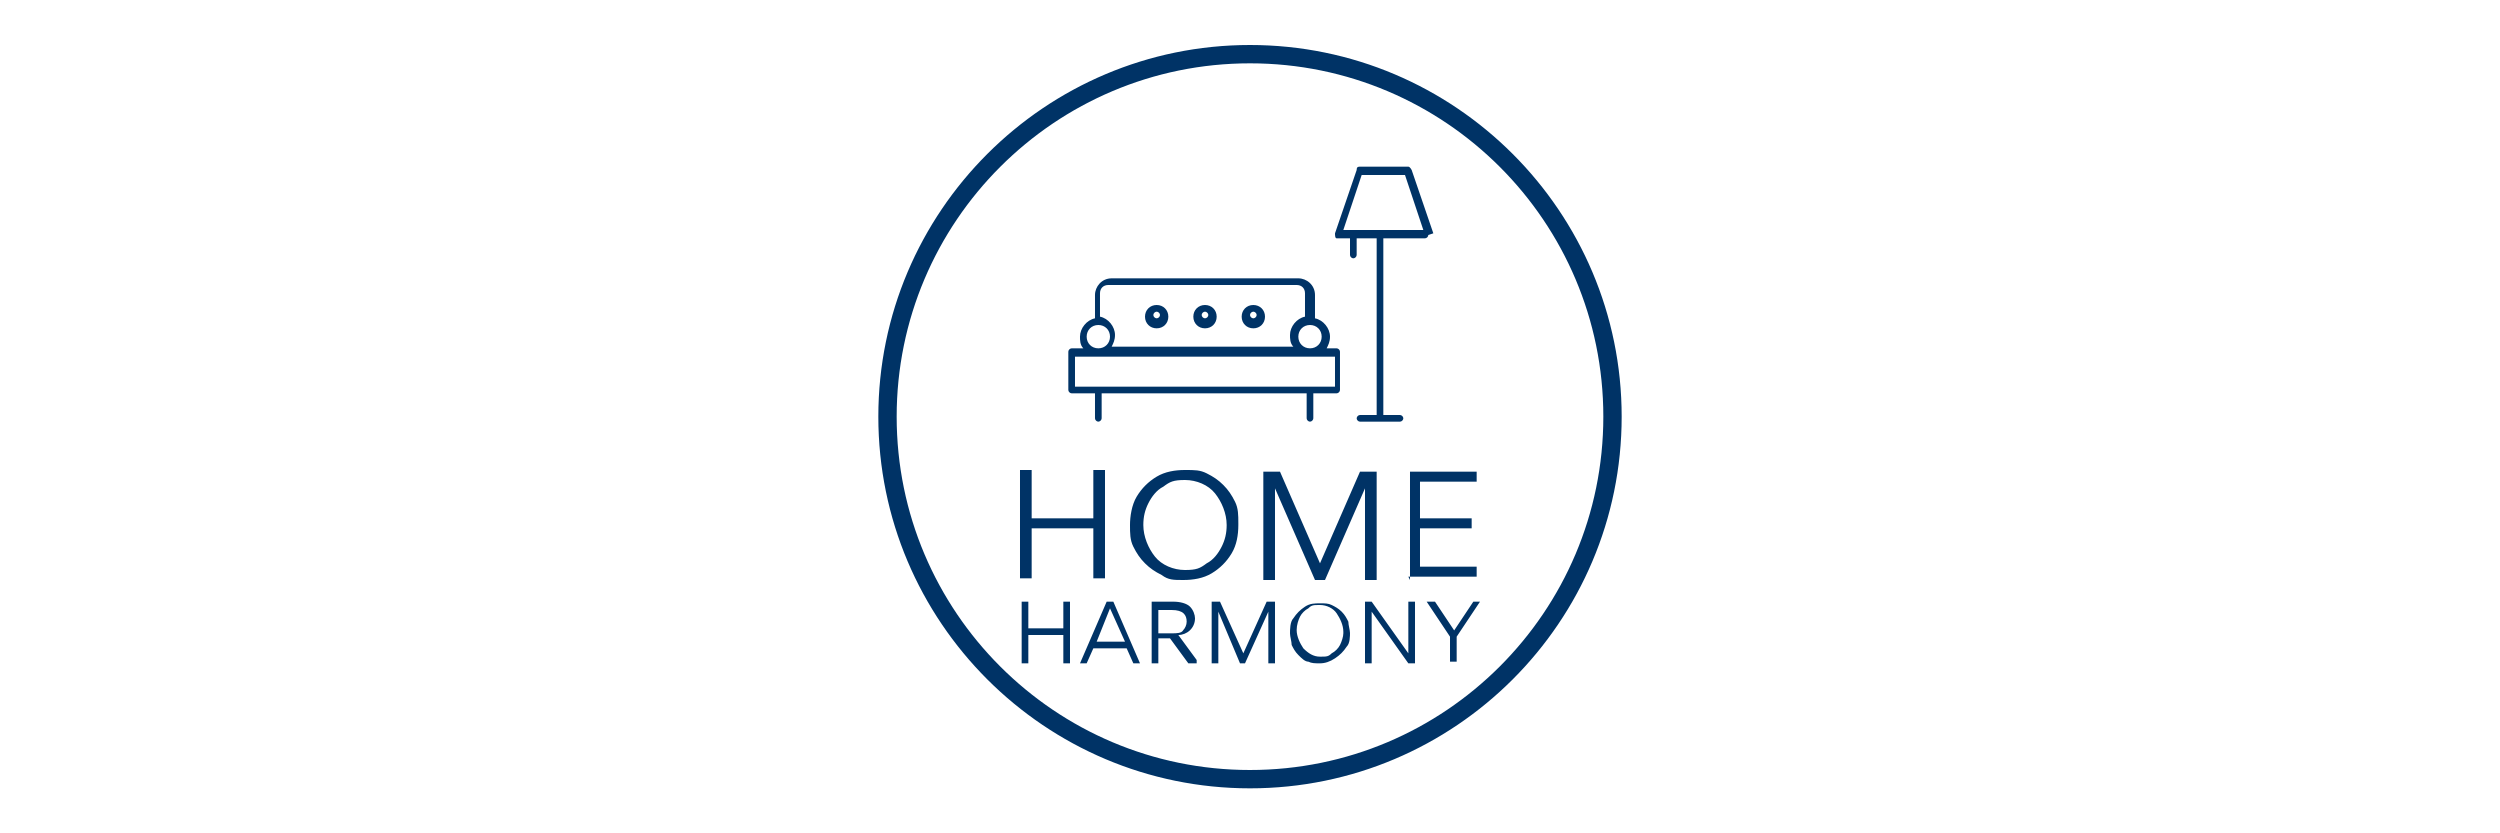 <?xml version="1.0" encoding="UTF-8"?>
<svg id="Layer_1" data-name="Layer 1" xmlns="http://www.w3.org/2000/svg" viewBox="0 0 150 50">
  <defs>
    <style>
      .cls-1 {
        fill: #036;
      }

      .cls-1, .cls-2 {
        stroke-width: 0px;
      }

      .cls-2 {
        fill: none;
      }
    </style>
  </defs>
  <rect class="cls-2" width="150" height="50"/>
  <g>
    <g id="SvgjsG1214">
      <path class="cls-1" d="m75,2.7c-12.3,0-22.3,10-22.3,22.3s10,22.3,22.3,22.3,22.3-10,22.3-22.3S87.3,2.7,75,2.7Zm0,43.5c-11.7,0-21.2-9.5-21.2-21.2S63.3,3.8,75,3.8s21.2,9.5,21.2,21.2-9.5,21.2-21.2,21.2Z"/>
    </g>
    <g id="SvgjsG1215">
      <path class="cls-1" d="m80.3,20.9h-.7c.1-.2.2-.4.2-.7,0-.5-.4-1-.9-1.1v-1.4c0-.6-.5-1-1-1h-11.2c-.6,0-1,.5-1,1v1.4c-.5.1-.9.6-.9,1.1,0,.2,0,.5.2.7h-.7c-.1,0-.2.1-.2.2h0v2.3c0,.1.1.2.2.2h1.4v1.5c0,.1.1.2.2.2s.2-.1.2-.2v-1.5h12.3v1.5c0,.1.1.2.2.2s.2-.1.2-.2v-1.5h1.4c.1,0,.2-.1.2-.2h0v-2.3c0-.1-.1-.2-.2-.2h0Zm-1-.7c0,.4-.3.7-.7.7s-.7-.3-.7-.7.3-.7.7-.7h0c.4,0,.7.3.7.7Zm-12.7-3.1h11.2c.3,0,.5.2.5.5v1.4c-.5.1-.9.6-.9,1.1,0,.2,0,.5.2.7h-10.9c.1-.2.2-.4.2-.7,0-.5-.4-1-.9-1.1v-1.4c0-.3.2-.5.5-.5Zm-1.4,3.1c0-.4.3-.7.7-.7s.7.3.7.7-.3.7-.7.7h0c-.4,0-.7-.3-.7-.7Zm14.9,3h-15.6v-1.8h15.6v1.8Z"/>
      <path class="cls-1" d="m69.4,19.7c.4,0,.7-.3.7-.7s-.3-.7-.7-.7-.7.3-.7.7c0,.4.3.7.7.7Zm0-1c.1,0,.2.1.2.2s-.1.2-.2.2-.2-.1-.2-.2c0-.1.1-.2.2-.2Z"/>
      <path class="cls-1" d="m75.2,19.7c.4,0,.7-.3.7-.7s-.3-.7-.7-.7-.7.3-.7.7c0,.4.3.7.7.7Zm0-1c.1,0,.2.1.2.2s-.1.2-.2.2-.2-.1-.2-.2c0-.1.1-.2.2-.2Z"/>
      <path class="cls-1" d="m72.3,19.7c.4,0,.7-.3.7-.7s-.3-.7-.7-.7-.7.3-.7.7c0,.4.3.7.7.7Zm0-1c.1,0,.2.1.2.2s-.1.2-.2.2-.2-.1-.2-.2c0-.1.1-.2.2-.2Z"/>
      <path class="cls-1" d="m86,14l-1.3-3.8c0,0-.1-.2-.2-.2h-2.9c-.1,0-.2,0-.2.2l-1.3,3.8c0,.1,0,.3.1.3,0,0,0,0,0,0h.8v1c0,.1.1.2.2.2s.2-.1.2-.2v-1h1.2v10.6h-1c-.1,0-.2.1-.2.2s.1.2.2.2h2.4c.1,0,.2-.1.2-.2s-.1-.2-.2-.2h-1v-10.6h2.5c.1,0,.2-.1.2-.2,0,0,0,0,0,0Zm-5.4-.2l1.1-3.3h2.6l1.1,3.3h-4.8Z"/>
    </g>
    <g id="SvgjsG1216">
      <path class="cls-1" d="m65.6,34.7v-3h-3.7v3h-.7v-6.5h.7v2.9h3.7v-2.9h.7v6.5h-.7Zm8.7-3.2c0,.6-.1,1.2-.4,1.7-.3.5-.7.9-1.2,1.2-.5.3-1.1.4-1.7.4s-.9,0-1.3-.3c-.4-.2-.7-.4-1-.7-.3-.3-.5-.6-.7-1-.2-.4-.2-.8-.2-1.3s.1-1.2.4-1.7c.3-.5.7-.9,1.2-1.2.5-.3,1.1-.4,1.7-.4s.9,0,1.3.2c.4.2.7.4,1,.7.3.3.5.6.7,1,.2.4.2.8.2,1.3Zm-.7,0c0-.7-.3-1.4-.7-1.9s-1.1-.8-1.8-.8-.9.1-1.3.4c-.4.2-.7.6-.9,1-.2.4-.3.8-.3,1.3,0,.7.3,1.4.7,1.9.4.5,1.1.8,1.8.8s.9-.1,1.3-.4c.4-.2.7-.6.9-1s.3-.8.3-1.3Zm8-3.2h1v6.5h-.7v-5.5h0l-2.4,5.5h-.6l-2.4-5.5h0v5.5h-.7v-6.5h1l2.4,5.5,2.4-5.5Zm3,6.5v-6.5h4v.6h-3.4v2.2h3.1v.6h-3.1v2.3h3.4v.6h-4.1Z"/>
    </g>
    <g id="SvgjsG1217">
      <path class="cls-1" d="m63.8,39.8v-1.7h-2.1v1.7h-.4v-3.7h.4v1.6h2.1v-1.6h.4v3.7h-.4Zm4.2,0l-.4-.9h-2l-.4.9h-.4l1.6-3.7h.4l1.6,3.7h-.4Zm-.5-1.3l-.9-2-.8,2h1.7Zm4.3,1.3h-.5l-1.1-1.5h-.7v1.5h-.4v-3.7h1.3c.4,0,.8.1,1,.3s.3.5.3.7c0,.6-.5,1-1,1l1.1,1.5Zm-2.3-3.3v1.5h.8c.3,0,.6,0,.7-.2.1-.1.2-.3.2-.5,0-.4-.2-.7-.9-.7,0,0-.9,0-.9,0Zm6.4-.4h.6v3.7h-.4v-3.1h0l-1.4,3.1h-.3l-1.3-3.1h0v3.1h-.4v-3.7h.5l1.4,3.1,1.4-3.1Zm5.1,1.8c0,.3,0,.7-.2.9-.2.3-.4.5-.7.7-.3.2-.6.3-.9.3s-.5,0-.7-.1c-.2,0-.4-.2-.6-.4-.2-.2-.3-.4-.4-.6,0-.2-.1-.5-.1-.7s0-.7.2-.9c.2-.3.4-.5.7-.7.3-.2.6-.2.9-.2s.5,0,.7.1c.2.1.4.2.6.4.2.2.3.4.4.6,0,.2.1.5.1.7Zm-.4,0c0-.4-.2-.8-.4-1.1s-.6-.5-1-.5-.5,0-.7.2c-.2.1-.4.3-.5.5-.1.2-.2.5-.2.8,0,.4.2.8.4,1.1.3.3.6.5,1,.5s.5,0,.7-.2c.2-.1.4-.3.5-.5s.2-.5.2-.7h0Zm3.9-1.8h.4v3.7h-.4l-2.2-3.1v3.1h-.4v-3.7h.4l2.2,3.1v-3.1Zm2.7,1.8l1.2-1.8h.4l-1.4,2.1v1.5h-.4v-1.5l-1.4-2.1h.5l1.2,1.8Z"/>
    </g>
  </g>
  <rect class="cls-2" width="150" height="50"/>
</svg>